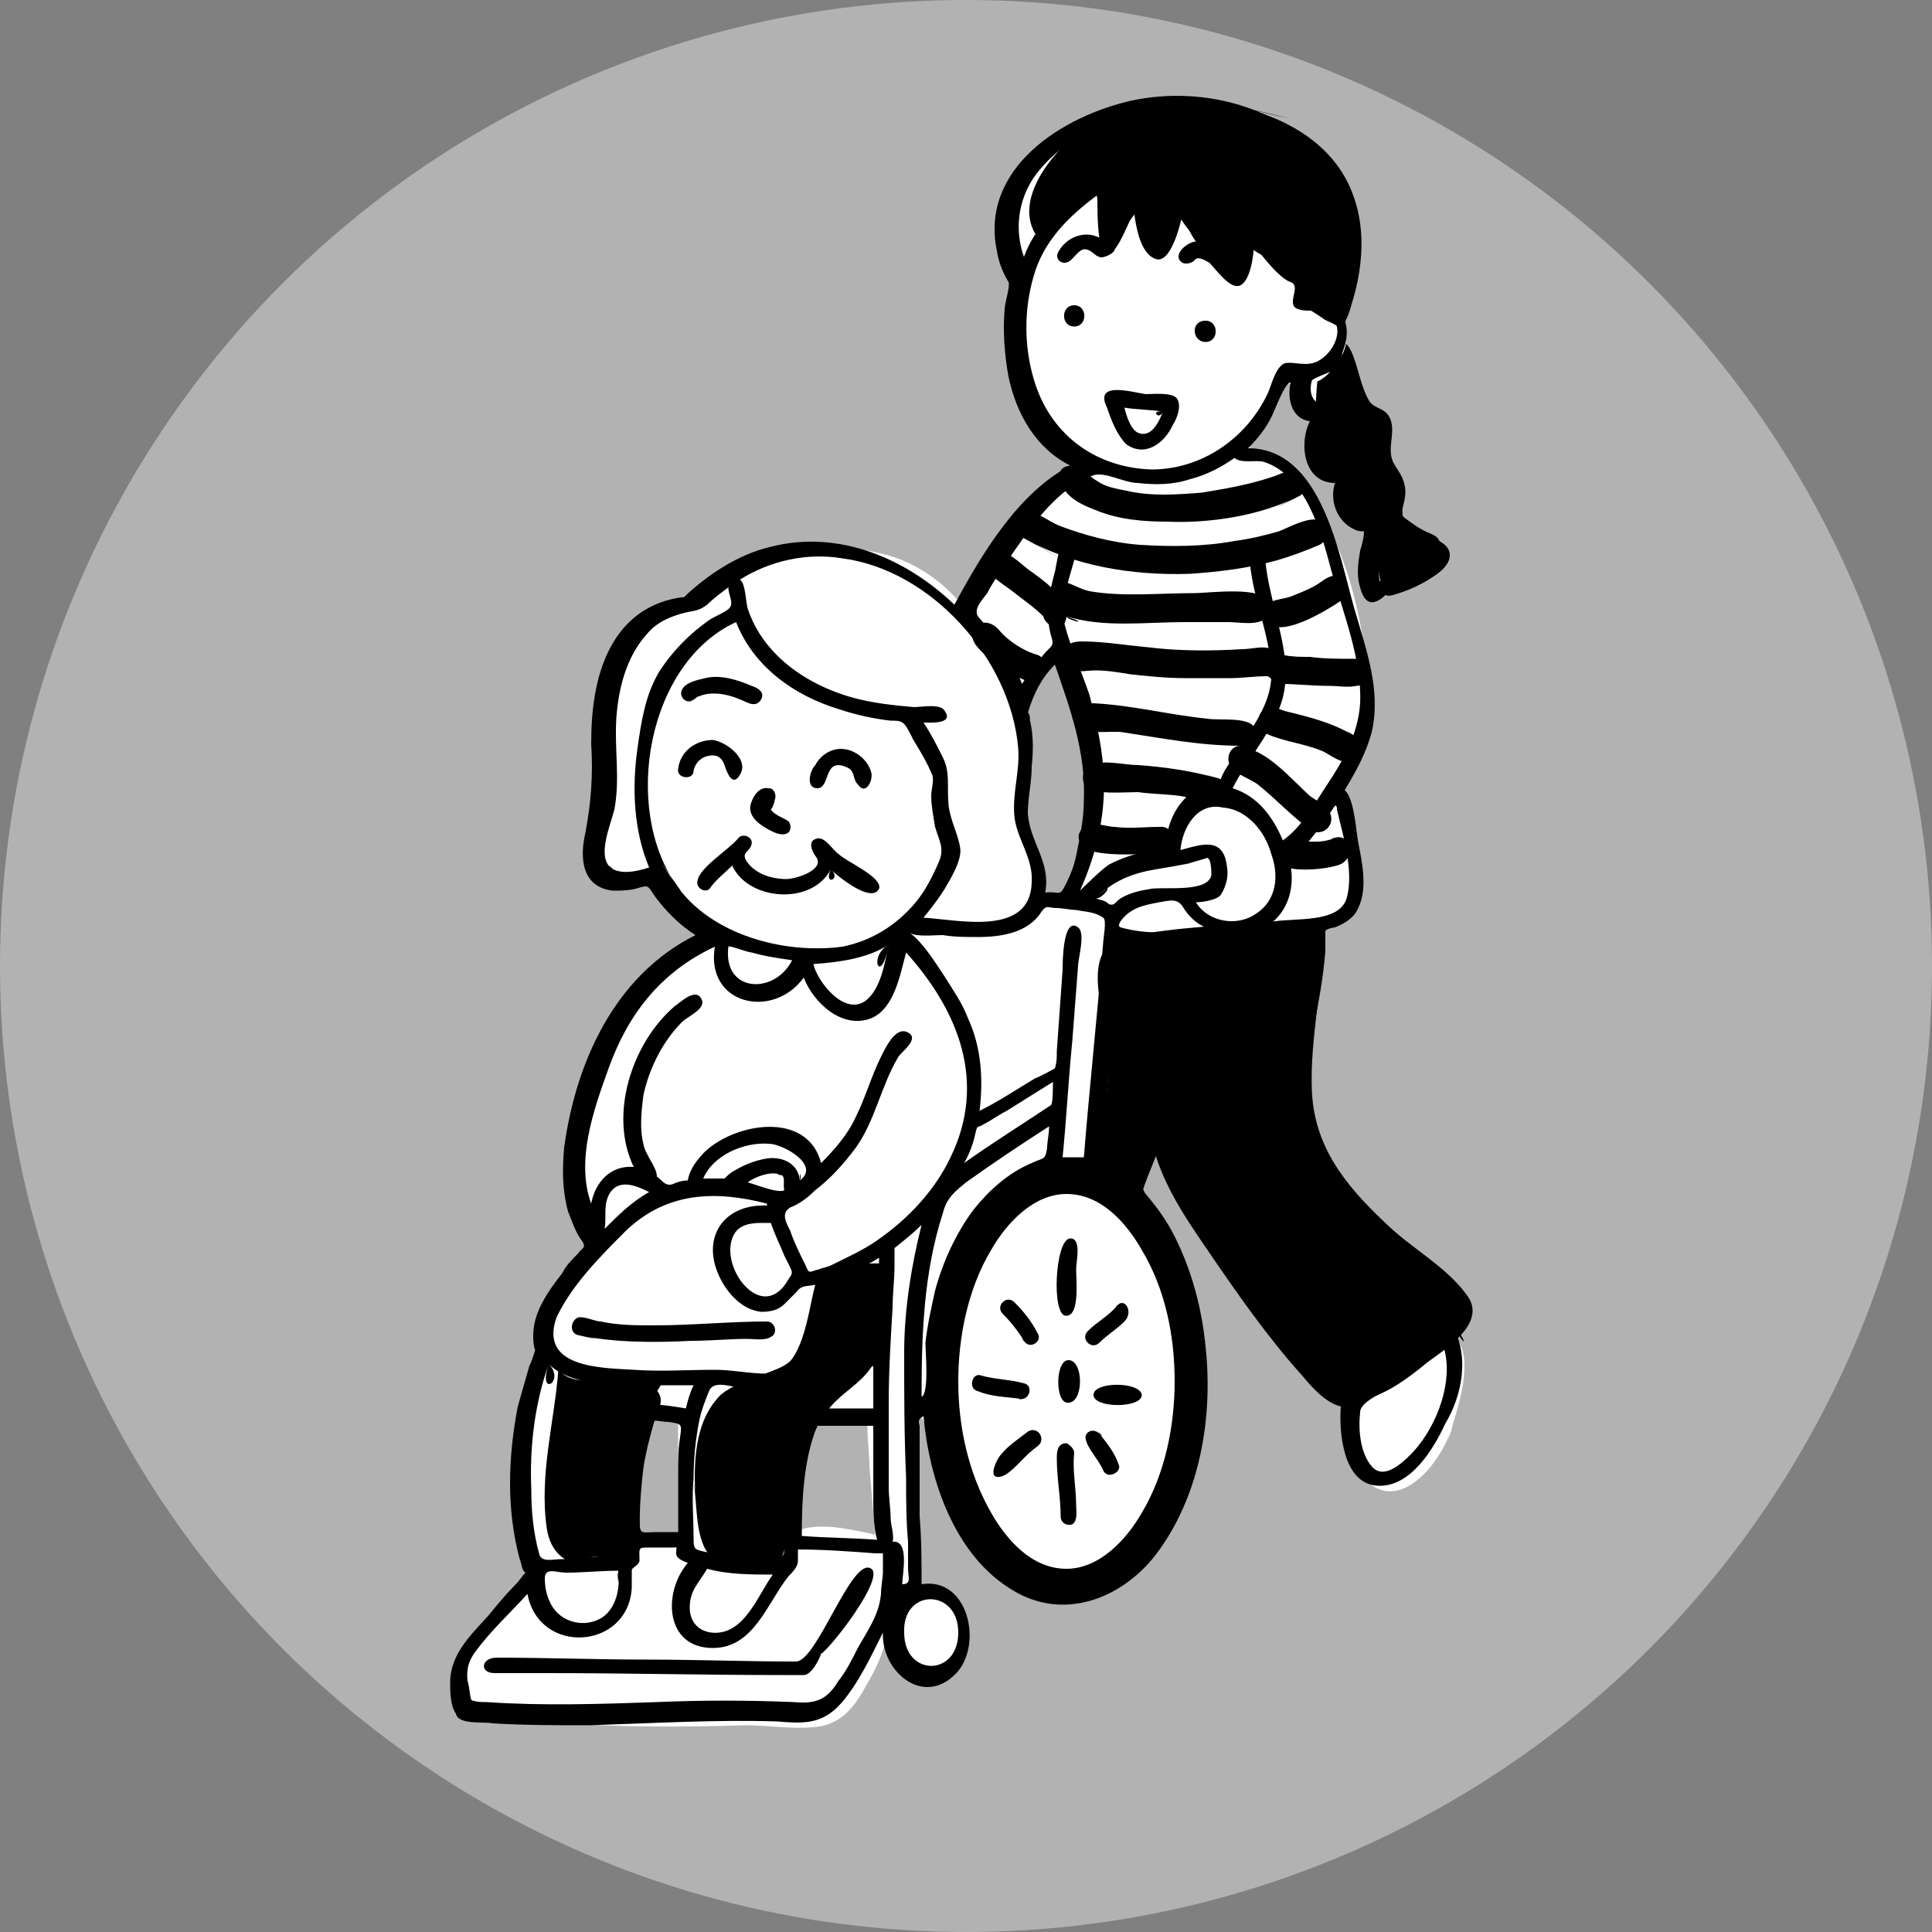 <?xml version="1.0" encoding="utf-8"?>
<!-- Generator: Adobe Illustrator 17.1.0, SVG Export Plug-In . SVG Version: 6.00 Build 0)  -->
<!DOCTYPE svg PUBLIC "-//W3C//DTD SVG 1.1//EN" "http://www.w3.org/Graphics/SVG/1.1/DTD/svg11.dtd">
<svg version="1.1" id="Ebene_1" xmlns="http://www.w3.org/2000/svg" xmlns:xlink="http://www.w3.org/1999/xlink" x="0px" y="0px"
	 width="100px" height="100px" viewBox="0 0 100 100" enable-background="new 0 0 100 100" xml:space="preserve">
<rect x="0" y="0" width="100" height="100" fill="#808080" stroke="none"/>
<circle fill="#B2B2B2" cx="50" cy="50" r="50"/>
<path fill="#FFFFFF" d="M70.8,35.3c-0.3-4.3-2-11.3-7-12.4c0.6-0.8,1.2-1.6,1.8-2.4c0.3-0.4,0.6-0.8,0.9-1.2c0.2-0.2,0.7-0.2,1-0.3
	c-0.5,1-0.4,2.2,1,2.3c1.9,0,1.8-1.6,1.2-2.9c-0.4-0.8-0.2-2-0.3-2.9C68.8,11,66.6,6.3,61.5,6c-2.5-0.2-5,0.6-7.3,1.6
	c-1.8,1.9-2.6,3.9-1.3,6.4c0.2,0.5,0.1,0.8,0,1.3c-0.1,0.9-0.1,1.8,0,2.7c0.2,2.3,1.2,4.7,3.5,5.6c-1.1,1.1-2.1,2.2-3.1,3.3
	c-0.8,0.9-1.5,1.8-2.2,2.7c-0.4,0.6-1,1.3-1.1,2c-1-1.4-2.6-2.5-4.2-2.9c-1.8-0.5-3.8-0.3-5.5,0.3c-1.8,0.6-3.3,1.7-5,2.3
	c-1.4,0.5-2.9,1.4-3.6,2.8c-0.4,0.9-0.3,2.1-0.3,3.1c0,1.3-0.1,2.5-0.2,3.8c-0.1,0.9-0.2,1.8-0.3,2.7c-0.2,1.7,1.4,1.4,2.6,1.4
	c0.1,0,0.9-0.1,0.9,0c0.2,0.3,0.5,0.6,0.7,0.8c0.6,0.7,1.1,1.4,1.7,2.1c-2.3,1.3-4.2,3.6-5.4,5.9c-1.1,2.2-1.7,4.8-1.3,7.3
	c0.1,0.3,1.1,2.8,1.2,2.7c-0.4,0.5-0.8,1-1.1,1.5c-0.5,0.7-1,1.5-1.4,2.4c-0.3,0.6-0.2,1.3-0.4,1.9c-0.6,1.6-1,3.3-1.2,5
	c-0.1,1.3-0.2,2.7,0,4c0.1,0.7,0.2,1.4,0.4,2.2c0.1,0.4,0.1,0.3-0.1,0.6c-0.9,1.2-1.7,2.3-2.6,3.5c-0.6,0.8-0.7,0.9-0.7,1.9
	c0,0.5-0.2,1.5,0.4,1.5c1.9,0,3.7,0,5.6-0.1c4.1,0,8.2-0.1,12.3-0.1c-0.1-0.2-0.8-1.6-0.7-1.7c0.6-0.5,1.1-0.9,1.7-1.4
	c0.8-0.7,1.7-1.4,2.5-2c0.3-0.3,1.1-0.7,1.3-1.1c0.2-0.3,0-1.1,0-1.4c0-1,0-2.1,0.1-3.1c0-1.5,0.1-3,0.1-4.5
	c1.3,2.4,2.7,4.9,4.5,6.9c1.1,1.2,2.2,2,3.9,1.8c1.9-0.2,3.6-1.5,4.5-3.2c0.9-1.8,0.8-4.1,0.8-6.1c0-2.2-0.1-4.4-0.7-6.5
	c-0.2-0.9-0.6-1.7-1.1-2.5c-0.3-0.4-1.1-0.9-1-1.4c0.5-1.2,0.9-2.3,1.4-3.5c0.3-0.7,0.2-1.7,0.3-2.4c0.2-1.6,0.4-3.2,0.6-4.7
	c0.1-0.6,0.2-1.2,0.2-1.8c0-0.1,0-0.7,0.1-0.8c0.1-0.1,0.7,0,0.8,0c0.7,0,1.4-0.1,2.1-0.2c1.6-0.1,3.2-0.3,4.7-0.9
	c1.5-0.6,1.3-2.2,1.2-3.6c-0.1-0.9-0.2-1.7-0.4-2.5c0-0.2-0.3-0.9-0.2-1.1C70.5,39,70.9,37.1,70.8,35.3
	C70.6,32.1,70.9,38.5,70.8,35.3z M35.1,79.3c-0.7,0.1-1.4,0.2-2.1,0.2c-0.2,0-0.2-1.8-0.3-2c-0.1-1.4-0.1-2.9,0.3-4.2
	c0.3-0.3,1.7-0.2,2.1-0.2C35.1,75.2,35.1,77.3,35.1,79.3z M41,79.4c-0.5-1.7,0.1-3.8,0.5-5.5c0.1-0.5,0.2-0.4,0.7-0.4
	c0.8,0,1.5,0,2.3,0c0.4,0,0.3,0,0.4,0.4c0,0.7,0.1,1.4,0.1,2c0.1,1.2,0.2,2.4,0.3,3.6C43.9,79.5,42.5,79.4,41,79.4z M55.1,46.7
	c-0.2-0.1-1.4-0.4-1.5-0.6c-0.1-0.6-0.3-1.2-0.4-1.8c-0.2-0.6-0.3-1.3-0.5-1.9c0-0.1,0.3-0.5,0.3-0.6c0.1-0.4,0.2-0.8,0.2-1.2
	c0-1.5-0.3-2.9-0.7-4.3c-0.1-0.2,0.8-1.1,0.9-1.3c0.4-0.5,0.8-1,1.1-1.6C56.8,37.4,57.2,42.6,55.1,46.7z"/>
<path fill="#FFFFFF" d="M48,82.5c2.2,0,2.2,3.9,0,3.9S45.8,82.5,48,82.5z"/>
<path d="M67.2,25.7c0.5-0.2,0.5-1,0-1.3c-0.4-0.2-1,0.2-1.4,0.3c-1.2,0.4-2.4,0.6-3.6,0.8c-1.3,0.1-2.6,0.2-3.9-0.1
	c-0.5-0.1-1.1-0.2-1.5-0.5c-0.4-0.2-0.9-0.8-1.3-0.8c-1,0-0.7,1-0.2,1.5c0.4,0.4,0.9,0.6,1.4,0.8c1.2,0.5,2.5,0.6,3.7,0.6
	C62.6,27.1,65.2,26.7,67.2,25.7C67.5,25.5,64.7,27,67.2,25.7z"/>
<path d="M52.9,27.8c2.6,1.5,5.7,2,8.7,1.9c1.5-0.1,3.1-0.3,4.5-0.7c0.7-0.2,1.5-0.5,2.2-0.8c0.6-0.3,0.5-1.2-0.1-1.3
	c-0.6-0.1-1.5,0.4-2,0.6c-0.7,0.2-1.5,0.4-2.3,0.5c-1.6,0.3-3.3,0.3-4.9,0.2c-1.4-0.1-2.9-0.5-4.2-1c-0.5-0.2-1.2-0.8-1.8-0.7
	C52.5,26.6,52.4,27.5,52.9,27.8C57.2,30.2,52.6,27.6,52.9,27.8z"/>
<path d="M63.1,40.3c-1.4-0.4-2.8-0.6-4.2-0.7c-0.7,0-1.8-0.3-2.4,0c-0.6,0.2-0.6,1.1,0,1.3c0.7,0.2,1.7,0.1,2.4,0.1
	c0.7,0.1,1.5,0.1,2.2,0.2c0.6,0.1,1.3,0.4,1.8,0.4C63.7,41.6,63.8,40.5,63.1,40.3C61.4,39.8,63.5,40.4,63.1,40.3z"/>
<path d="M60,42.8c-0.8,0-1.5,0.1-2.3,0c-0.5,0-1.3-0.4-1.7,0.1c-0.5,0.6,0.2,1.1,0.7,1.2c1,0.2,2.1,0.1,3.1,0.1
	C60.8,44.2,61,42.7,60,42.8z"/>
<path d="M70.1,34.1c-0.8,0-1.6,0-2.3-0.1c-0.5,0-0.9,0-1.4-0.1c-0.4,0-0.3-0.1-0.6-0.3c-0.4-0.2-1,0-1.5,0c-1.6,0.1-3.3,0.1-4.9-0.1
	c-1.1-0.1-2.3-0.3-3.4-0.3c-0.4,0-0.9,0.1-1,0.6c-0.1,0.4,0.1,0.8,0.5,0.9c0.4,0.1,0.8,0,1.2,0c0.6,0,1.2,0.1,1.8,0.2
	c0.9,0.1,1.9,0.2,2.8,0.2c0.8,0,1.6,0,2.4,0c0.6,0,1.2-0.1,1.9-0.1c0.1,0,0.4,0.4,0.7,0.4c0.8,0,1.6,0.1,2.5,0.1c0.4,0,1,0.1,1.4,0
	C71,35.5,71,34.1,70.1,34.1z"/>
<path d="M70.1,38.1c-1.1-0.7-2.4-1-3.6-1.3c-0.3-0.1-0.7-0.3-1-0.1C65,36.9,65,37.8,65.6,38c0.9,0.4,2,0.5,2.9,0.9
	c0.4,0.2,1,0.7,1.5,0.5C70.6,39.1,70.6,38.4,70.1,38.1C69,37.4,70.5,38.3,70.1,38.1z"/>
<path d="M67.9,43c0.4,0.2,0.9,0,1-0.5c0.1-0.7-0.7-1-1.1-1.3c-0.9-0.8-2.3-2.5-3.6-2.5c0.6,0,1.1-0.6,0.7-1.1
	c-0.4-0.5-1.8-0.3-2.4-0.4c-2-0.2-3.9-0.7-5.9-0.8c-0.6,0-1.5,0.4-0.9,1.1c0.4,0.6,1.8,0.3,2.4,0.4c2,0.3,4,0.7,6.1,0.7
	c-0.5,0-0.8,0.6-0.5,1.1c0.3,0.4,1,0.6,1.4,0.9C66.1,41.4,66.9,42.3,67.9,43C68.3,43.1,67.3,42.6,67.9,43z"/>
<path d="M69,43.4c-0.7,0.3-1.6,0.1-2.3,0.1c-0.9,0-1,1.4-0.1,1.4c0.7,0.2,1.9,0.1,2.6-0.1C70.3,44.5,69.9,43,69,43.4
	C68.6,43.6,69.3,43.2,69,43.4z"/>
<path d="M55.2,31.9c1.9,0.6,4.1,0.3,6.1,0.3c0.8,0,1.5,0,2.3,0c0.5,0,1.5,0.2,1.9-0.2c0.5,1.3,3.3-0.5,3.9-0.9
	c0.3-0.2,0.4-0.7,0.2-1c-0.3-0.5-0.8-0.3-1.2,0c-0.4,0.3-0.9,0.5-1.4,0.7c-0.4,0.2-1,0.2-1.3,0.4c-0.3-0.9-3.1-0.5-3.9-0.5
	c-1.8,0-3.7,0.2-5.4-0.1c-0.5-0.1-0.9-0.4-1.4-0.5c-0.2,0-0.5,0.1-0.6,0.3c-0.3-0.3-0.6-0.5-1-0.8c-0.5-0.3-1.4-1.4-2-0.9
	c-1,0.7,0.5,1.5,1,1.9c0.5,0.4,1.1,0.8,1.6,1.3C54.1,32.4,55.1,32.9,55.2,31.9C56.6,32.4,55.2,32.1,55.2,31.9z"/>
<path d="M53.7,33.9c-0.7-0.2-1.5-0.7-2-1.3c-0.8-0.9-1.9,0-1.1,0.9c0.6,0.7,1.4,1.2,2.2,1.6c0.4,0.2,0.9,0.3,1.2-0.1
	C54.4,34.7,54.2,34.1,53.7,33.9C53.1,33.8,54.1,34,53.7,33.9z"/>
<path fill="#FFFFFF" d="M55.7,46.8c1-1.2,2.7-2.1,4.1-2.7c0.7-0.3,1.6-0.5,2.3-0.3c0.5,0.2,1.1,0.8,1,1.4c-0.3,1.1-2.6,1.2-3.4,1.4
	c-0.6,0.1-1.3,0.3-1.8,0.6c-0.3,0.2-0.3,0.5-0.7,0.4C56.7,47.4,56.2,47.1,55.7,46.8z"/>
<path fill="#FFFFFF" d="M75.1,74c0.4-1.2,1.5-4.5-0.3-5.1c-1.6-0.6-3.7,1.3-4.3,2.7C70,73.1,69.4,76,71.2,77
	C72.9,77.9,74.7,75.4,75.1,74C75.5,72.9,74.6,75.7,75.1,74z"/>
<path fill="#FFFFFF" d="M33,73.4c0.7,0,1.6,0.1,2.3-0.1c0.5-0.2,1.5-1.6,0.8-1.9c-0.7-0.3-1.6-0.4-2.3,0
	C32.9,71.9,33.5,72.7,33,73.4z"/>
<path fill="#FFFFFF" d="M41.7,73.5c0.6,0,1.2,0,1.8,0c0.4,0,0.7,0,1.1,0c0.5,0,0.4-0.2,0.6-0.6c0.1-0.5,0.2-1.1,0.2-1.7
	c0-0.7,0.1-1.2-0.7-1.1C42.8,70.2,42.9,72.6,41.7,73.5z"/>
<path fill="#FFFFFF" d="M56.8,47.3c0.1,3.1,0.1,6.2,0,9.3c0,1.1,0,2.4-0.3,3.5c-0.3,0.8-1.2,0.6-1.8,0.5c0.5-1.6,0.2-3.4,0.1-5
	c-1.8,0.1-3.2,1.4-4.6,2.3c-0.5-1.4-1-2.9-1.6-4.3c-0.5-1.3-1.4-2.4-2-3.6c-1.1-1.9,0.4-2.8,2.1-3.1c1.7-0.3,3.4-0.4,5.2-0.4
	C54.3,46.4,56.8,46.4,56.8,47.3C56.9,49.6,56.8,45.8,56.8,47.3z"/>
<path fill="#FFFFFF" d="M47.5,68.6c0.1-2.3,0.1-4.3,1.5-6.3c1.2-1.7,2.9-3.1,5-3.8c0.6,1.8-0.2,2.9-1.4,4.1
	c-1.6,1.6-2.5,3.4-3.1,5.6c-0.3,1.1-0.6,2.3-0.9,3.4c-0.1,0.4-0.2,1.6-0.9,1.1C46.5,72,47.4,69.7,47.5,68.6
	C47.5,67.1,47.4,69.4,47.5,68.6z"/>
<path d="M69.4,24.4c0.2,0.4,0,0.9,0.3,1.3c0.2,0.3,0.4,0.7,0.7,0.9c0.4,0.3,0.9,0.2,0.9,0.7c0,0.5,0,1,0,1.5c0,0.5,0.1,1,0.2,1.5
	c0.1,0.5,0.2,0.6,0.6,0.5c0.7-0.2,1.4-0.5,2-0.9c0.5-0.3,1.1-0.8,0.9-1.4c-0.2-0.5-1-0.7-1.4-0.9c-0.6-0.2-1.1-0.5-1-1.3
	c0.1-0.4,0.2-0.8,0.1-1.2c-0.1-0.5-0.4-0.8-0.6-1.2c-0.3-0.7,0.1-1.4-0.1-2.1c-0.2-0.7-0.8-0.6-1.1-1c-0.5-0.8-0.6-1.9-1-2.7
	c-0.7-1.3-1.6,1-1.7,1.5c-0.1,0.9-0.1,1.8-0.2,2.7c0,0.4,0,0.9,0.3,1.2C68.7,24,69.2,24,69.4,24.4C69.6,24.7,69.1,23.9,69.4,24.4z"
	/>
<path d="M64.4,5.6c2.4,0.6,4.7,2,5.6,4.4c0.9,2.3,0.4,5-0.6,7.2c-2.3-2-5.5-3-8.5-3.3c-2.1-0.3-4.8,0.3-6.7-1.1
	C52,11,54.2,8.1,55.8,6.9C58.2,5.2,61.7,4.9,64.4,5.6C70.5,7,62,5,64.4,5.6z"/>
<path fill="#FFFFFF" d="M32.5,41.9c0.7-2.1-0.2-4.5,0-6.7c0.2-2.2,1.8-3.7,3.6-4.8c2.2-1.4,5-2.5,7.7-1.7c2.5,0.7,4.5,2.8,6,4.8
	c1.5,2.1,2.6,4.1,2.9,6.7c0.2,1.1,0.3,2.2,0.6,3.3c0.3,1,0.6,2.2,0.2,3.2c-0.9,2.7-4.5,1.7-6.4,1.1c-2.7-0.9-5.5-2-8.4-2.4
	c-1-0.2-2.1-0.2-3.2-0.1c-0.9,0.1-1.9,0.4-2.8,0.1c-0.6-0.2-1.5-0.8-1.4-1.5C31.7,43.1,32.3,42.5,32.5,41.9
	C32.8,41.1,32,43.3,32.5,41.9z"/>
<path fill="#FFFFFF" d="M37.8,31.8c-0.2,0.8-1.5,1.3-2.2,1.8c-1,0.7-1.8,1.8-2.3,2.9c-1.2,2.3-0.7,4.9,0.3,7.2
	c1.7,3.9,6.1,6.3,10.3,5.4c2.1-0.4,4.1-2,4.6-4.1c0.3-1.1,0-2.2,0-3.2c-0.1-1.1,0-2.3-0.5-3.4c-0.7-1.9-3.5-1.6-5.2-1.9
	c-2.1-0.4-3.6-2.2-4.7-3.9C38.1,32.3,38,32,37.8,31.8z"/>
<path fill="#FFFFFF" d="M40.3,62.7c-2.4,0.1-3.3,3.5-1.1,4.6c1.2,0.6,2.7-0.4,2.1-1.8c-0.3-0.6-0.8-1-1-1.6
	C40.3,63.5,40.3,63.1,40.3,62.7z"/>
<path fill="#FFFFFF" d="M34.2,61.7c-0.3-0.9-1.6-1-2.3-0.6c-1.1,0.5-1.3,2-1.1,3c0.6-0.4,1.2-0.8,1.8-1.3
	C33.1,62.5,33.9,62.2,34.2,61.7z"/>
<path fill="#FFFFFF" d="M66.1,44.3c0.3,1.7-0.1,3.6-2.1,3.8c-0.7,0.1-1.6,0-2-0.7c-0.4-0.8,0.5-1,0.7-1.7c0.4-1.2-1.6-3.3,0.1-4
	C64.6,40.9,65.8,42.8,66.1,44.3C66.3,45.7,65.9,42.9,66.1,44.3z"/>
<path fill="#FFFFFF" d="M56.7,9.8c-2.8,1-3.9,5.6-3.7,8.3c0.3,3.6,3.3,7.1,7.1,6.8c1.8-0.1,3.9-0.9,4.8-2.6c0.4-0.8,0.6-1.9,1.4-2.3
	c0.3-0.2,0.8-0.1,1.2-0.1c0.5,0,0.9-0.2,1.3-0.6c0.4-0.5,1.1-1.3,0.8-2c-0.2-0.5-1-0.7-1.4-0.9c-0.9-0.5-0.5-1.5-1.2-2.2
	c-0.6-0.7-1.7-0.8-2.4-1.5c-0.3,0.5-0.5,1.1-0.9,1.5c-0.9-1-1.9-1.8-2.6-2.9c-0.5,0.5-0.8,1.1-1.2,1.6c-0.4-0.6-0.9-1.2-1.1-1.9
	c-0.5,0.6-0.8,1.2-1.3,1.8C57,11.8,56.9,10.7,56.7,9.8z"/>
<path fill="#FFFFFF" d="M57.8,20.7c0.9,0,1.7,0.1,2.6,0.3c-0.1,0.7-0.6,1.9-1.5,1.4C58.4,22.2,57.7,21.4,57.8,20.7z"/>
<path d="M57.3,56.3c-0.2,2.5-1.6,5.3,1.6,6.3c0.2-1.2,0.8-2.3,1.2-3.5c0.9,2.7,2.2,5.3,3.9,7.6c0.8,1.1,1.6,2.2,2.6,3.2
	c0.8,0.8,1.6,1.9,2.7,2.4c1.5,0.7,3.5-0.9,4.6-1.8c1.1-0.8,3.1-2.1,2-3.5c-1.1-1.5-2.9-2.4-4.3-3.8c-2-1.9-3.6-3.9-3.7-6.8
	c-0.1-2.7,0.6-5.3,0.5-8c0-0.7-0.1-0.6-0.7-0.6c-0.4,0-0.9,0-1.3,0c-1.1,0-2.2,0-3.3,0.1c-1.2,0.1-2.5,0.2-3.7,0.4
	c-0.7,0.1-1.9,0.3-2.3,1c-0.5,0.9-0.2,2.2-0.1,3.1C57.1,53.7,57.5,55.1,57.3,56.3C57.1,59.2,57.5,53.9,57.3,56.3z"/>
<path fill="#FFFFFF" d="M31.1,56.5c-0.2,1.3-0.7,4.5,1,5.1c1,0.3,2.1-0.2,3.1-0.4c0.3-0.1,0.4,0.1,0.5-0.2c0.1-0.2,0.2-0.4,0.3-0.5
	c0.4-0.4,0.9-0.7,1.4-0.9c1.4-0.6,4-0.7,4.4,1.3c0.1,0.4-0.1,0.7-0.4,0.9c-0.5,0.4-0.5,0-1-0.4c-0.6-0.5-1.9-0.8-2.2,0.2
	c2.5,0.3,1.3,4.7,4.1,4.2c1.9-0.4,4.1-1.6,5.6-3c1.7-1.5,2.1-3.7,2.2-5.8c0.1-2.2-0.2-4.5-1.3-6.5c-0.5-0.9-1.2-2-2.4-2.2
	c-1.3-0.2-2.6,0.3-3.8,0.6c-1.4,0.3-2.8,0.2-4.2,0.4c-1.2,0.2-2.4,0.7-3.4,1.4C33,52,31.4,54.1,31.1,56.5
	C30.9,57.7,31.5,53.3,31.1,56.5z"/>
<path d="M28.9,70.9c-0.2,2.7-1,5.4-0.6,8.2c0.4,2.6,3.1,2,5,1.9c-0.3-1.6-0.2-3.3,0-5c0.1-0.7,0.3-1.5,0.5-2.2
	c0.1-0.4,0.4-0.9,0.4-1.3c0-1-1.7-1.1-2.3-1.1C30.7,71.4,29.6,71.7,28.9,70.9z"/>
<path d="M36,77.6c0.1,1,0.1,3,1.4,3.3c0.8,0.2,1.7,0.1,2.6,0c0.3,0,0.6-0.1,1-0.1c0-0.6,0.1-1.3,0.1-1.9c0.1-2.1,0.5-4.4,1.9-6.1
	c0.6-0.7,1.5-1.2,2-1.9c0.7-0.9,0.9-2.2,1-3.4c0-0.6,0-1.1,0-1.7c0-0.5-0.6-0.4-1.1-0.4c-0.6,0-1.3,0.1-1.9,0.5
	c-1.2,1-0.8,2.9-1.7,4.1c-0.9,1.2-2.8,1.2-4,2.2C35.9,73.6,35.9,75.8,36,77.6C36.1,78.2,35.8,75.5,36,77.6z"/>
<path fill="#FFFFFF" d="M32,83.6c1.6-1.8-0.4-3.8-2.3-2.7C27.3,82.3,30.2,85.6,32,83.6z"/>
<path fill="#FFFFFF" d="M41,81.2c-1.3-0.2-2.9-0.3-4,0.4c-1.5,0.8-1.3,2.7,0.4,3.1c1.1,0.3,2.1-0.7,2.7-1.6C40.1,83,41,81.2,41,81.2
	C39.6,81,41,81.2,41,81.2z"/>
<path fill="#FFFFFF" d="M35.6,60.3c-0.6,0.8-1.3,1.3-2.1,1.8c-1,0.6-1.8,1.4-2.5,2.4c-0.6,0.9-1.1,1.8-1.4,2.8
	c-0.2,0.7-0.6,1.6-0.3,2.3c0.7,1.7,3.9,1.1,5.3,1.2c1.8,0.1,3.8,0.8,5.5,0.1c0.9-0.3,1.4-1,1.8-1.8c0.2-0.4,1.4-2.9,0.8-3
	c-1.4-0.3-2.1,1-3.4,1.2c-1.2,0.2-2.6-2-2.3-3.1c0.3-1,2.3-1.1,3.1-1.7c-0.7-0.4-1.4-0.8-2.2-1c0.3,0.1,1.1-0.8,1.5-0.9
	c0.8-0.3,1.3,0.7,1.4,1.3c1.6-0.8,1-2.9-0.5-3.4C38.7,58.1,36.6,58.9,35.6,60.3C34.7,61.6,36.6,59,35.6,60.3z"/>
<path fill="#FFFFFF" d="M27.9,82.8c-0.9,1.3-2.2,2.5-2.7,4c-0.8,2.4,2.4,2.3,4,2.4c3.1,0.2,6.2,0.2,9.4,0.1c1.2,0,2.3,0.2,3.5,0.1
	c1.4-0.1,2.1-1,2.7-2.1c0.6-1,1-1.9,1.2-3.1c0.2-1.3,0.6-2.6,0.7-3.9c0-0.6-0.1-0.6-0.7-0.7c-0.4-0.1-0.9-0.2-1.3-0.3
	c-1-0.2-2-0.4-3-0.2c-1,0.2-1,1.1-1.4,1.9c-0.5,1.1-1.6,2-2.3,2.9c-0.5,0.6-1.2,1.5-2.1,1.3c-1.2-0.4-1-1.8-0.6-2.6
	c0.3-0.6,0.6-1.2,1.1-1.8c-0.3-0.2-0.7-0.4-0.9-0.7c-0.3-0.4-0.7-0.4-1.2-0.4c-0.5-0.1-0.9-0.1-1.4-0.1c-0.1,0.2-0.1,0.3-0.2,0.5
	c-0.4,1-0.8,2-1.3,3c-0.4,0.6-1,1.7-1.8,1.7C28.6,84.7,28.2,83.5,27.9,82.8z"/>
<g>
	<path d="M38.9,41.5c-0.3,0.7,0.4,1.2,1,1.5c0.2,0.1,0.6,0.3,0.9,0.1c0.2-0.2,0.1-0.5,0-0.6c-0.3-0.2-0.7-0.3-0.9-0.6
		c0.1-0.1,0.2-0.4,0.2-0.5c0.1-0.2,0-0.6-0.3-0.6C39.3,40.7,39,41.2,38.9,41.5C38.8,41.8,39.1,41,38.9,41.5z"/>
	<path d="M43,45c0.3,0.3,2.1,1.8,2.5,1c0.2-0.6-1.7-1.4-2.1-1.8c-0.3-0.2-0.7-0.9-1.1-0.8c-0.5,0.1-0.3,0.6-0.1,0.9
		c0.6,0.7-1,1.2-1.5,1.2c-0.8,0-1.7-0.3-2.1-1c-0.2-0.4,0.2-0.4,0.3-0.8c0.1-0.4-0.5-0.6-0.7-0.3c-0.5,0.6-2,1.5-2.1,2.2
		c-0.1,0.4,0.5,0.7,0.7,0.3c0.3-0.4,0.7-0.7,1.1-1.1C38.7,46.6,42,46.9,43,45C43.6,45.5,42.6,45.9,43,45z"/>
	<path d="M42.3,40.8c0.7,0,0.3-1.6,1.5-1.1c0.5,0.2,0.3,0.6,0.6,0.9c0.4,0.6,0.8-0.2,0.7-0.6c-0.2-0.8-1.1-1.4-1.9-1.2
		c-0.4,0.1-0.8,0.4-1,0.8C41.9,39.9,41.7,40.8,42.3,40.8C42.5,40.8,42.1,40.8,42.3,40.8z"/>
	<path d="M36.9,39.1c0.3,0,0.5,0.2,0.6,0.5c0.1,0.3,0.4,1.2,0.8,0.5c0.5-0.8-0.7-1.7-1.4-1.8c-0.9,0-1.7,0.6-1.8,1.5
		c-0.1,0.5,0.8,0.6,0.8,0.1C36,39.4,36.4,39.1,36.9,39.1C37.1,39.1,36.5,39.1,36.9,39.1z"/>
	<path d="M35.9,36.2c0.7-0.5,1.7-0.3,2.4,0c0.3,0.1,0.8,0.5,1.1,0c0.2-0.4-0.2-0.6-0.5-0.7c-0.7-0.3-1.6-0.6-2.4-0.4
		c-0.4,0.1-1,0.2-1.2,0.6C35.1,36.1,35.6,36.5,35.9,36.2C36.6,35.7,35.7,36.4,35.9,36.2z"/>
	<path d="M29.9,69.1c1.9,0.4,3.9,0.4,5.9,0.3c1,0,1.9-0.1,2.9-0.1c0.3,0,0.9,0.1,1.2-0.1c0.4-0.2,0.2-0.8-0.2-0.8
		c-1.9,0-3.9,0.2-5.8,0.2c-1,0-1.9,0-2.8-0.2c-0.3,0-0.9-0.3-1.2-0.2C29.5,68.4,29.5,69,29.9,69.1C32.1,69.6,29.7,69,29.9,69.1z"/>
	<path d="M45.1,81.2c-1-0.7-2.8,4.8-3.9,4.8c-2.6,0-5.2-0.1-7.7-0.1c-2.6,0-5.2-0.1-7.8-0.1c-0.8,0-0.9,0.8-0.1,0.8
		c0.9,0,1.9,0,2.8,0c4,0,8.1,0.1,12.1,0.1c0.4,0,0.8,0,1.1,0c0.4,0,0.8-0.8,0.9-1.1C43,85.3,45.8,81.7,45.1,81.2z"/>
	<path d="M55.2,68.1c0.7,0,0.5-1.9,0.5-2.4c0-0.4,0.3-1.6-0.3-1.6C54.6,64.1,54.4,68.2,55.2,68.1z"/>
	<path d="M55.6,75.2c0-0.2-0.2-0.4-0.4-0.5c-0.5,0-0.5,0.5-0.5,0.8c0,1,0.2,2,0.2,3c0,0.3,0.3,0.5,0.6,0.4c0.3-0.2,0.2-0.7,0.2-1
		C55.7,77,55.5,76.1,55.6,75.2z"/>
	<path d="M57.8,67.6c-0.4,0.5-1,0.8-1.5,1.3c-0.4,0.4,0.2,1,0.6,0.6c0.4-0.4,0.9-0.7,1.3-1.1C58.7,67.9,58.2,67.1,57.8,67.6
		C57.6,67.9,57.9,67.4,57.8,67.6z"/>
	<path d="M56.6,72.2c0,0.7,2.5,0.7,2.5,0C59,71.5,56.6,71.5,56.6,72.2z"/>
	<path d="M56.9,74.2c-0.3-0.3-0.8-0.1-0.7,0.3c0.1,0.5,0.7,1.1,0.9,1.6c0.2,0.5,1,0.1,0.8-0.3C57.7,75.2,57.3,74.7,56.9,74.2
		C56.8,74,57.3,74.6,56.9,74.2z"/>
	<path d="M53.2,74.1c-0.5,0.4-1,0.7-1.4,1.2c-0.2,0.2-0.8,1.4,0.1,1.1c0.5-0.2,1.1-1,1.5-1.3c0.2-0.2,0.5-0.3,0.5-0.6
		C53.9,74.1,53.5,73.9,53.2,74.1C52.5,74.7,53.4,74,53.2,74.1z"/>
	<path d="M52.8,72.4c0.5,0.1,0.7-0.7,0.2-0.8c-0.7-0.2-1.5-0.2-2.2-0.4c-0.5-0.2-0.7,0.7-0.2,0.8C51.3,72.3,52.1,72.3,52.8,72.4
		C53.1,72.5,52.6,72.4,52.8,72.4z"/>
	<path d="M53,69.4c0.3,0.5,1,0,0.7-0.4c-0.3-0.6-0.7-1.1-1.2-1.6c-0.4-0.4-1,0.2-0.6,0.6C52.3,68.4,52.7,68.9,53,69.4
		C53.1,69.6,52.7,69,53,69.4z"/>
	<path d="M75.1,68.5c0.3-0.5-1.8-2.4-2.1-2.9c-0.7-0.8-1.3-1.5-2.1-2.2c-1.7-1.6-3.3-3-3.4-5.5c-0.1-2.9,0.9-5.8,1.1-8.7
		c0-0.3,0-0.7,0-1c0-0.1,0.4-0.2,0.5-0.2c0.5-0.2,1-0.5,1.2-1c0.5-1,0.2-2.4,0-3.4c-0.1-0.5-0.2-2.3-0.7-2.7c0.6-1,1.1-1.9,1.4-3
		c0.5-2.2-0.3-4.3-0.9-6.4c-0.8-2.8-1.7-8.3-5.5-8.3c0.5-0.5,0.9-1,1.2-1.6c0.2-0.4,0.7-1.8,1-1.8c-0.2,0.9,0.1,1.9,1,2
		c-0.6,1.2-0.3,3.2,1.3,3.2c-0.3,0.9,0.1,2,1,2.4c0.2,0.1,0.3,0.1,0.5,0.1c0,0.3-0.1,0.7-0.2,1c-0.1,0.6-0.2,1.3,0,1.9
		c0.2,0.8,0.6,1,1.2,0.5c0.5-0.5,1.1-0.9,1.6-1.4c0.6-0.5,2.1-1.4,0.8-1.9c-0.5-0.2-0.9-0.5-1.3-0.8c-0.2-0.2-0.4-0.3-0.6-0.5
		c0.1-0.2,0.1-0.5,0.1-0.7c0-0.4-0.1-0.9-0.4-1.3c-0.3-0.5-0.7-0.5-0.6-1c0.2-1-0.3-2.1-1.3-2.5c0.2-0.4,0.3-0.9,0.1-1.3
		c-0.2-0.5-0.7-0.8-0.5-1.3c0.2-0.5,0.3-1.1,0.1-1.6c0.3-0.3,0.4-1.2,0.5-1.6c0.4-2.1,0.1-4.3-1.1-6.1c-2.2-3.3-6.6-4.5-10.4-3.7
		c-3.6,0.8-7.9,3.5-7,7.8c0.1,0.6,0.3,1.1,0.6,1.6c0.1,0.2-0.2,1.1-0.2,1.4c-0.1,1.2,0,2.4,0.2,3.5c0.4,1.9,1.4,3.7,3.2,4.6
		c-2.7,1.4-4.6,4.6-6,7.2c-2.5-2.4-6-3.9-9.5-3c-1.7,0.4-3.2,1.4-4.5,2.6c-1.7,0.2-3,1.1-3.8,2.6c-0.8,1.5-1,3.3-1,5
		c0.1,1.6,0,3-0.3,4.6c-0.3,1.3-0.2,2.8,1.4,3c0.4,0,0.8,0,1.2-0.1c0.7-0.2,0.6-0.2,1,0.4c0.6,0.8,1.3,1.5,2.1,2
		c-4.2,2.1-6.2,6.6-6.8,11c-0.1,1.1-0.1,2.2,0.2,3.3c0.2,0.5,0.4,1.1,0.7,1.5c0.3,0.4,0,0.4-0.2,0.7c-0.3,0.3-0.6,0.6-0.8,1
		c-0.7,0.9-1.5,2-1.5,3.2c0,0.3,0,0.5,0.1,0.8c-0.1,0.3-0.2,0.6-0.3,0.8c-0.2,0.7-0.4,1.4-0.6,2.1c-0.5,2.6-0.6,5.3,0.1,7.9
		c0.1,0.2,0.1,0.6,0.3,0.7c-0.2,0.2-0.3,0.4-0.5,0.6c-0.5,0.5-1,1.1-1.4,1.6c-0.9,1-2,2-2,3.5c0,0.4,0,1.2,0.3,1.6
		c0.1,0.6,1.5,0.4,1.9,0.5c1.7,0.1,3.3,0.1,5,0.1c3.2-0.1,6.5-0.3,9.7-0.2c1.3,0.1,2.3,0.2,3.3-0.9c0.9-1,1.6-2.5,2.2-3.7
		c-0.1,2,2.1,3.9,3.8,2.1c1.4-1.5,0.6-5-1.8-4.6c0-1.2,0-2.3-0.1-3.5c0-0.9,0-1.7,0-2.6c0-0.5,0-0.9,0-1.4c0-0.2,0-0.4,0-0.7
		c-0.1-0.3,0-0.4,0.2-0.5c0.3,3.3,1.6,7.2,4.6,9c2.6,1.6,5.6,0.5,7.4-1.8c2.3-3,3-7.1,2.6-10.8c-0.2-2-0.7-3.9-1.6-5.7
		c-0.4-0.8-0.9-1.5-1.5-2.2c-0.5-0.6,0-2.5,0.2-3.3c0.4,2.4,1.7,4.3,3,6.2c1.5,2.2,3.1,4.5,4.9,6.5c0.5,0.6,1.2,1.4,2,1.6
		c-0.1,1.3,0.1,4,1.9,4.1c1.7,0.1,2.9-1.9,3.5-3.2C75.7,72.2,76.1,70.1,75.1,68.5C75.3,68.3,76.5,70.7,75.1,68.5z M69.2,41.9
		c0.3,1.3,0.9,3.2,0.5,4.6c-0.4,1.3-2.7,1-3.8,1.2c0.8-0.7,1.1-1.8,0.9-2.9c-0.1-0.5,0.6-0.8,0.9-1.2c0.5-0.6,1-1.3,1.4-1.9
		C69.2,41.7,69.2,41.8,69.2,41.9z M58,48c-0.3-0.1,0.3-0.7,0.5-0.8c0.4-0.3,1-0.4,1.5-0.5c0.6-0.1,0.9-0.2,1.2,0.2
		c0.3,0.5,0.7,0.9,1.2,1.1C61,48.3,59.4,48.4,58,48C58,48,59.3,48.4,58,48z M55.2,59.9c-0.1,0-0.1,0-0.2,0c0.2-2,0.3-4,0.5-6
		c0.1-1.3,0.2-2.6,0.3-3.9c0-0.4,0.4-1.7,0-2c-0.8-0.6-0.8,1.9-0.8,2.2c-0.1,1.4-0.2,2.8-0.3,4.2c0,0.3,0,0.6-0.1,0.9
		c0,0-0.9,0.5-1,0.5c-1,0.6-1.9,1.2-2.9,1.7c0.2-1.6,0.1-3.3-0.6-4.8c-0.3-0.8-0.8-1.5-1.3-2.3c-0.4-0.6-1.1-1.7-1.7-2.1
		c0.4,0.2,1.2,0.1,1.7,0.1c0.6,0.1,1.2,0.1,1.8,0.1c1.2,0,2.6-0.2,3.3-1.3c0.3-0.4,0.3-0.2,0.8-0.2c0.3,0,0.7,0.1,1,0.1
		c0.5,0.1,1,0.1,1.4,0.4c0.2,0.1,0,1.1,0,1.3c-0.3,3.7-0.7,7.4-1,11.1C55.8,59.9,55.5,59.9,55.2,59.9z M54.4,57.2
		c-1.5,1-3.1,2-4.5,3c0.3-0.5,0.5-1.1,0.6-1.6c0.1-0.4,0.1-0.2,0.4-0.4c0.4-0.2,0.8-0.5,1.2-0.7c0.8-0.5,1.6-1,2.4-1.5
		C54.5,56.3,54.5,57.1,54.4,57.2C53.5,57.8,54.4,57.2,54.4,57.2z M46.8,70c0,2.2,0,4.3,0.1,6.5c0,1.1,0,2.2,0.1,3.3
		c0,0.5,0,0.9,0,1.4c0,0.4,0.2,0.8-0.3,0.8c0-0.5,0.4-2.3-0.5-2.2c0.1-0.3-0.1-0.9-0.1-1.2c0-0.5-0.1-1.1-0.1-1.6c0-1.5,0-3,0-4.4
		c0-1.6,0.1-3.3,0.2-4.9c0-0.7,0.1-1.5,0.1-2.2c0-0.3,0-0.6,0-0.9c0.5-0.4,1-0.8,1.4-1.2C47.2,65.4,46.8,67.7,46.8,70z M32,81.4
		c0.1,0.8-0.1,1.8-0.8,2.3c-0.9,0.6-2.2,0.3-2.7-0.7c-0.2-0.4-0.3-0.8-0.3-1.3c0-0.6,0.6-0.3,1.1-0.3c0.9,0,1.8-0.1,2.7-0.1
		C32,81.3,32,81.4,32,81.4C32.1,82.5,31.9,81.4,32,81.4z M35.7,71.7c0.1,0,0.1,0,0.2,0c-0.2,0.4-0.3,0.8-0.4,1.2
		c-0.6-0.1-1.2-0.2-1.8-0.2c0.1-0.3,0.3-0.7,0.5-1C34.7,71.7,35.2,71.7,35.7,71.7z M42.9,66.3c0.9-0.3,1.8-0.7,2.6-1.2
		c0,0.8-0.1,1.6-0.1,2.5c0,0.6-0.1,1.2-0.1,1.8c0,0.6-0.4,0.5-0.9,0.8c-1.4,0.8-2.5,2.1-3,3.6c-0.6,1.5-0.7,3.2-0.8,4.8
		c0,0.4,0,0.7,0,1.1c0,0.4,0.1,0.9-0.3,0.9c-0.9,0.1-1.9,0-2.8-0.1c-0.4-0.1-0.7-0.1-1.1-0.2c-0.4-0.1-0.5-0.1-0.5-0.6
		c0-1.1-0.1-2.2,0-3.2c0-1,0.1-2,0.3-3c0.1-0.5,0.3-1,0.5-1.5c0.2-0.5,0.9-0.3,1.4-0.2c1.5,0.1,2.7,0.4,3.7-1c0.5-0.7,0.8-1.6,1-2.4
		C42.8,68,43.3,66.7,42.9,66.3C43.8,66,43,66.4,42.9,66.3z M45.2,72.9c-0.8,0-1.7,0-2.5,0c0.6-1,1.5-1.7,2.5-2.2
		C45.2,71.4,45.2,72.2,45.2,72.9z M33.1,78.6c0-1.1-0.1-2.2,0-3.3c0-0.5,0.1-0.9,0.2-1.4c0.1-0.6,0.8-0.3,1.3-0.3
		c0.7,0.1,0.7,0.1,0.6,0.8c-0.1,0.6-0.1,1.2-0.1,1.8c0,1,0,2.1,0,3.1c-0.4,0-0.7,0-1.1,0C33.2,79.3,33.1,79.5,33.1,78.6
		C33.1,76.9,33.1,78.8,33.1,78.6z M36.6,81.2c1.1,0.3,2.3,0.3,3.4,0.3c-0.8,1.1-1.5,3.2-3.2,3c-0.7-0.1-1.1-0.6-1.1-1.3
		C35.7,82.3,36.2,81.9,36.6,81.2C37.7,81.4,36.6,81.2,36.6,81.2z M42.3,73.8c1,0,1.9,0,2.9,0c0,1.2,0,2.4,0,3.6c0,0.7,0,1.6,0.2,2.3
		c-1.3-0.1-2.6-0.1-3.9-0.2C41.5,77.6,41.6,75.5,42.3,73.8z M37.7,49c0-0.1,1,0.3,1.2,0.3c0.7,0.2,1.4,0.3,2.1,0.4
		C40.1,51.5,37.4,51.4,37.7,49C37.7,49,37.6,50.1,37.7,49z M47,48.2C47.1,48.3,47,48.2,47,48.2C47,48.2,47,48.2,47,48.2z M53.2,36.9
		c0.3-1,0.7-1.8,1.4-2.5c0.8,2.3,1.6,4.5,1.5,7c0,1-0.2,1.9-0.4,2.9c-0.1,0.5-0.3,1-0.5,1.4c-0.4,0.8-0.3,0.4-1.1,0.5
		c0.3-1.6-0.8-2.6-0.9-4.1c0-0.8,0.2-1.6,0.2-2.4C53.5,38.7,53.5,37.8,53.2,36.9C53.3,36.8,53.4,37.7,53.2,36.9z M56.7,46.5
		c0.9-0.9,1.9-1.3,3.1-1.5c0.6-0.1,1.2-0.2,1.7-0.3c0.3-0.1,0.7-0.2,1-0.3c0.2,0.1,0.2,0.7,0.2,0.9c-0.2,0.9-2.3,0.6-3.1,0.7
		c-0.6,0.1-1.1,0.2-1.6,0.5c-0.3,0.2-0.3,0.4-0.6,0.3C57.2,46.6,57,46.6,56.7,46.5C57.9,45.3,57.1,46.6,56.7,46.5z M65.8,44.2
		c0.4,1.1,0.3,2.4-0.8,3.1c-1,0.7-2.5,0.4-3.1-0.6c0.3,0,1.1-0.1,1.3-0.4c0.3-0.5,0.4-1,0.3-1.5c-0.2-1.5-1.3-1.1-2.4-0.8
		c0.1-1.2,0.9-2.5,2.2-2.2C64.6,41.9,65.5,43.1,65.8,44.2C66.4,46,65.2,42.3,65.8,44.2z M67.9,19.7c0-0.1,1.1-0.5,1.3-0.6
		c0.4,0.4,0.6,1,0.2,1.4C68.5,21.4,67.6,20.8,67.9,19.7C67.9,19.7,67.8,20.1,67.9,19.7z M72.1,29.5c-0.2,0.2-0.4,0.4-0.7,0.6
		c-0.1-0.8,0.1-1.6,0.2-2.4c0.1-0.4,0.2-0.7,0.6-0.4c0.4,0.3,0.9,0.6,1.4,0.9C73.2,28.6,72.6,29.1,72.1,29.5z M71,24.3
		c0.8,0.3,1,2.4-0.1,2.4c-0.6,0-0.9-0.7-0.8-1.2C70.1,25.2,70.7,24.2,71,24.3C71.5,24.5,71,24.3,71,24.3z M70.7,22.8
		c-0.1,1.4-2.1,1.9-2.1,0.2c0-0.9,0.5-1.2,1.1-1.7c0.2,0.3,0.6,0.3,0.8,0.6C70.6,22.2,70.7,22.5,70.7,22.8
		C70.7,23.4,70.7,22.3,70.7,22.8z M53.5,9.2c2.1-3,6.7-4.1,10.1-3.3c4.6,1.1,7.1,5.2,5.8,9.8c-0.4-0.4-1-0.5-1.6-0.6
		c0-0.4,0.1-0.8,0.1-1.3c0-0.5-0.7-0.8-0.8-0.2c-0.7-0.8-2-1.6-2.1-2.8c-0.1-0.5-0.9-0.4-0.8,0.1c0,0.9,0,1.8-0.3,2.6
		c-1-0.9-1.8-2.1-2.1-3.4c-0.1-0.2,0-0.6-0.2-0.8c-0.4-0.4-0.7,0.1-0.8,0.4c-0.3,0.8-0.5,1.6-0.9,2.4c-0.3-0.7-0.2-2.4-0.8-2.8
		c-0.6-0.5-1.3,1.6-1.5,2c0-0.6,0-1.2,0-1.7c0-0.9-0.6-0.7-1.1-0.3c-1.4,1-2.9,2.3-3.5,4C52.5,11.9,52.7,10.4,53.5,9.2
		C55.3,6.6,52.6,10.5,53.5,9.2z M53.5,19.6c-0.5-1.7-0.5-3.6,0-5.3c0.5-1.8,1.8-3.1,3.3-4.2c0,0.7,0,1.5,0.1,2.2
		c-0.8-0.4-1.7,0-2.1,0.7c-0.2,0.3,0,0.6,0.3,0.6c0.4,0,0.6-0.6,1-0.7c0.4,0,0.5,0.3,0.8,0.4c0.2,0.1,0.8-0.2,0.8-0.4
		c0.4-0.5,0.7-1.4,1-1.9c0.1,0.7,0.3,2.1,1.1,2.4c0.8,0.3,1.3-1.8,1.4-2.3c0.2,0.5,0.4,1,0.7,1.4c-0.4,0-1.3,0.7-0.7,1.1
		c0.2,0.1,0.5,0,0.6-0.1c0.2-0.3,0.6,0,0.8,0.1c0.3,0.3,1,1.3,1.5,1.2c0.6-0.1,0.8-1.6,0.8-2.1c0.4,0.5,1.3,1.7,1.9,1.9
		c0.6,0.2-0.3,1.2,0.4,1.4c0.5,0.2,1.1-0.1,1.6,0.3c0.9,0.7,0.2,2-0.6,2.4c-0.6,0.3-1.2,0-1.7,0.1C66,19,65.8,20,65.6,20.4
		c-1.1,2.3-3.4,3.9-6,3.9C56.6,24.2,54.3,22.4,53.5,19.6C52.9,17.2,53.8,20.8,53.5,19.6z M56.6,24.6c0.6-0.2,1.6,0.4,2.3,0.4
		c0.9,0.1,1.8,0.1,2.7-0.2c0.8-0.2,1.6-0.6,2.3-1.1c0.3,0.3,1.1,0.1,1.5,0.2c2.2,0.7,3,3.7,3.5,5.6c0.6,2.2,1.6,4.6,1.5,6.9
		c-0.1,1.6-0.9,3-1.7,4.2c-0.6,0.9-1.3,2.2-2.3,2.9c-0.5-1.2-1.3-2.3-2.6-2.7c0.7-1.4,1.8-2.6,2.4-4.1c0.7-1.7,0.2-3.4-0.2-5.1
		c-0.2-0.8-0.4-1.6-0.5-2.5c-0.1-0.9-0.9-0.9-0.8,0.1c0.2,1.9,1,3.6,1.1,5.5c0.1,1.8-1.2,3.2-2.1,4.7c-0.2,0.3-0.4,0.6-0.5,0.9
		c-0.2,0.5-0.4,0.3-0.8,0.4c-0.5,0.1-1,0.5-1.3,0.9c-0.4,0.5-0.6,1.1-0.7,1.6c0,0.1,0,0.6-0.1,0.7c-0.3,0.1-0.7,0.1-1,0.2
		c-0.6,0.1-1.2,0.3-1.8,0.6c-0.3,0.1-1.6,1.4-1.6,1.4c0.9-2,1.4-4.2,1.2-6.4c-0.1-1.3-0.4-2.5-0.7-3.7c-0.4-1.2-1-2.5-1.3-3.7
		c-0.2-1.2,0.2-2.2,0.5-3.3c0.1-0.3,0.3-1.4-0.4-1.1c-0.4,0.2-0.5,1.3-0.6,1.7c-0.3,1.1-0.5,2.2-0.2,3.3c0.2,0.6,0,0.5-0.4,1
		c-0.4,0.5-0.8,1-1.1,1.5c-0.5-1.3-1.3-2.4-2.2-3.4c-0.4-0.4,0.1-0.9,0.4-1.3c0.3-0.6,0.7-1.1,1-1.6C53.2,27.5,54.6,25.3,56.6,24.6
		C56.6,24.6,54.4,25.4,56.6,24.6z M43.6,28.9c4.6,0.6,8.7,5.2,9.1,9.8c0.1,1.2-0.3,2.3-0.2,3.5c0.1,1.2,1,2.2,0.9,3.5
		c-0.1,2.8-3.8,1.9-5.6,1.8c0.4-0.5,0.8-1,1.1-1.5c0.3-0.5,0.9-1.5,0.8-2.1c-0.1-0.7-0.5-1.4-0.6-2.2c-0.1-1,0.1-1.7-0.3-2.5
		c-0.3-0.6-0.6-1.2-1-1.8c0.3,0,1.6,0.1,1.1-0.6c-0.2-0.4-1.2-0.2-1.6-0.2c-1.1-0.1-2.1-0.2-3.2-0.5c-1.4-0.4-2.8-1.1-3.9-2.2
		c-0.7-0.7-1.2-1.5-1.5-2.4c-0.1-0.3-0.1-1.3-0.4-1.5C39.9,29,41.8,28.6,43.6,28.9C46.6,29.3,41.8,28.6,43.6,28.9z M31.6,44.9
		c-0.7-0.6,0-2.2,0.2-3c0.3-1.6,0-3.1,0.1-4.7c0.1-1.5,0.5-3.2,1.6-4.4c0.5-0.6,1.2-0.9,2-1.1c0.5-0.1,0.7-0.1,1.1-0.4
		c0.3-0.3,0.7-0.6,1.1-0.9c0,0.5,0.4,0.9-0.1,1.2c-0.3,0.2-0.6,0.3-0.9,0.5c-1,0.7-1.9,1.6-2.6,2.7c-0.7,1.2-0.9,2.5-1.1,3.9
		c-0.3,2.1-0.2,4.3,0.6,6.2C33,45.1,32.1,45.3,31.6,44.9C31.3,44.6,32,45.2,31.6,44.9z M35,45.8c-2.8-4-1.5-11.5,3.1-13.6
		c0.9,2.3,3,3.8,5.3,4.5c0.9,0.3,1.8,0.5,2.7,0.6c0.4,0,0.6,0,0.8,0.3c0.2,0.3,0.3,0.6,0.5,0.9c0.3,0.5,0.6,1,0.8,1.5
		c0.2,0.3,0,0.8,0,1.2c0,0.5,0.1,1,0.2,1.6c0.2,0.7,0.5,1.1,0.2,1.8c-0.3,0.7-0.7,1.5-1.2,2.1c-1,1.2-2.3,2-3.8,2.3
		C40.6,49.4,36.8,48.4,35,45.8C32.8,42.6,36.3,47.6,35,45.8z M46,48.9c-0.2,0.9-0.4,2.3-1.2,2.9c-1.1,0.8-2.5-1-2.7-1.9
		C43.5,49.8,44.9,49.6,46,48.9C45.6,51.1,44.9,49.5,46,48.9z M31.5,55.3c1-2.8,2.7-5,5.5-6.3c-0.5,3,3,3.8,4.6,1.6
		c0.5,1.3,2,2.7,3.5,2.1c1.2-0.5,1.5-2.3,1.8-3.4c2.7,3,4.2,6.7,2.3,10.6c-0.8,1.7-2.2,3.2-3.8,4.3c-0.7,0.5-1.6,0.9-2.4,1.3
		c-0.2,0.1-0.4,0.1-0.6,0.2c-0.5,0.1-0.5,0.3-0.7-0.2c-0.3-0.6-0.6-1.2-0.8-1.8c-0.2-0.4-0.5-0.9,0-1.2c0.5-0.2,0.9-0.5,1.3-0.9
		c0.8-0.6,1.5-1.4,2.1-2.2c1-1.4,1.3-3.2,2.2-4.7c0.2-0.3,1.2-1,0.4-1.3c-0.6-0.2-1.1,0.9-1.3,1.3c-0.5,1-0.8,2.1-1.3,3.1
		c-0.4,0.9-1.1,1.7-1.8,2.4c-0.7-2.7-4.4-2.1-6-0.6c-0.4,0.4-0.8,0.9-0.9,1.5c-0.3,0-0.6,0.1-0.8,0.2c-0.4,0.1-0.5-0.2-0.8-0.4
		c0-0.5-0.6-1.1-0.7-1.7c-0.2-0.8-0.1-1.7,0-2.5c0.3-1.4,1-2.8,2-3.8c0.3-0.3,1.3-0.7,1-1.2c-0.3-0.6-1.1,0.2-1.4,0.4
		c-2.2,1.9-3.4,5.6-2.1,8.3c-1.2-0.1-2,0.8-2.2,1.9C29.8,60.1,30.7,57.5,31.5,55.3C32.6,52.1,30.6,57.8,31.5,55.3z M39.9,63.3
		c0.2,0.6,0.5,1.2,0.7,1.7c0.1,0.2,0.2,0.4,0.3,0.6c0.2,0.4,0,0.4-0.2,0.8c-0.6,0.9-1.4,0.9-2.1,0.2c-0.6-0.6-1-1.7-0.7-2.5
		C38.2,63.2,39.2,63.3,39.9,63.3C40.1,63.9,39.9,63.3,39.9,63.3z M41.4,61.1c-0.1-1-1.1-1.3-1.9-1.1c-0.5,0.1-1,0.3-1.5,0.6
		c-0.2,0.1-0.4,0.3-0.5,0.4c-0.4,0-0.8,0-1.1,0c0.5-1.2,2.1-1.9,3.4-1.8C40.5,59.2,42.5,60.3,41.4,61.1C41.4,60.4,41.5,61,41.4,61.1
		z M40.4,60.8c0.3,0.1,0.1,0.5,0.2,0.8c-0.3,0.2-1.5-0.3-1.9-0.4C39.1,60.9,39.9,60.6,40.4,60.8C40.5,60.9,40,60.7,40.4,60.8z
		 M31.3,63.6c0.1-0.7-0.1-1.3,0.3-1.9c0.5-0.7,1.4-0.3,2,0C32.7,62.2,32,62.9,31.3,63.6C31.4,63.6,31.5,63.4,31.3,63.6z M32.4,63.7
		c2.1-2,4.6-2.1,7.3-1.4c0,0,0,0.1,0,0.1c-2.2-0.1-3.4,1.6-2.5,3.6c0.4,0.9,1.2,1.8,2.2,1.9c0.5,0,0.9-0.1,1.2-0.4
		c0.2-0.2,0.4-0.4,0.6-0.6c0.3-0.4,0.5-0.3,1-0.4c-0.4,1.4-0.6,4.5-2.5,4.6c-0.9,0-1.8-0.2-2.7-0.2c-1.4,0-2.8,0.1-4.2,0
		c-1.7-0.1-4.9-0.1-4-2.7C29.6,66.5,31.1,65,32.4,63.7z M28.4,70.6c1.1,1.1,3.3,1.1,4.8,1.1c-0.9,1.6-1,3.6-1,5.5
		c0,0.9,0,1.8,0.1,2.7c0,0.6,0,0.5-0.5,0.6c-0.4,0-0.8,0.1-1.2,0.1c-0.5,0-1,0.1-1.5,0.1c-0.5,0-1.1,0.2-1.2-0.3
		c-0.3-1.1-0.4-2.2-0.4-3.3C27.4,74.8,27.7,72.6,28.4,70.6C29.3,71.5,27.8,72.4,28.4,70.6z M44.4,85.3c-0.3,0.6-0.6,1.2-1,1.7
		c-0.6,1-1.2,1.2-2.3,1.1c-2.4-0.1-4.8-0.1-7.1,0c-2.9,0.1-5.9,0.2-8.8,0c-0.3,0-0.5,0-0.8-0.1c-0.1-0.3-0.1-0.7-0.2-1
		c-0.1-0.6,0.1-1.1,0.4-1.5c0.8-1.1,1.8-2,2.7-3c0.6,3.2,5.2,2.9,5.4-0.3c0-0.3,0-0.6,0-0.9c0-0.2,0.3-0.2,0.4-0.5
		c0-0.7-0.1-0.7,0.5-0.7c0.4,0,0.8,0,1.2,0c0.3,0,0.2-0.1,0.2,0.3c0,0.3,0.4,0.4,0.6,0.5c-1.3,1.5-1.2,4.4,1.3,4.4
		c2.1,0,2.8-2.3,3.9-3.7c0.2-0.2,0.5-0.5,0.5-0.8c0-0.1,0-0.5,0-0.6c1.3,0,2.7,0.1,4,0.2c0.1,0,0.3,0,0.4,0c0,0.3,0,0.6,0,0.9
		c0,0.4-0.1,0.8-0.1,1.2C45.5,83.6,44.9,84.4,44.4,85.3z M49.6,84.5c0,2.3-2.8,2.3-2.8,0C46.7,82.2,49.6,82.2,49.6,84.5z M47.7,72.3
		c0-3.2,0.1-6.4,1.1-9.5c0.2-0.8,0.6-1.1,1.2-1.6c1.4-1,2.9-2,4.3-2.9c0,0.4-0.1,0.8-0.1,1.1c-0.1,0.7-0.2,0.5-0.8,0.8
		c-1.2,0.5-2.2,1.4-3,2.4c-0.9,1.2-1.6,2.7-2,4.2c-0.2,0.9-0.4,1.8-0.5,2.7C47.9,70,48.1,72.1,47.7,72.3
		C47.7,71.4,47.7,72.2,47.7,72.3z M60.8,71.5c0,2.3-0.5,4.8-1.7,6.8c-0.8,1.4-2.2,2.9-3.9,2.9c-1.8,0-3.1-1.5-3.9-2.9
		c-1.2-2.1-1.7-4.5-1.7-6.8c0-2.3,0.5-4.8,1.7-6.8c0.8-1.4,2.2-2.9,3.9-2.9c1.8,0,3.1,1.5,3.9,2.9C60.3,66.7,60.8,69.1,60.8,71.5z
		 M59.5,56.7c-0.4,0.4-0.5,1.3-0.7,1.8c-0.2,0.8-0.3,1.6-0.3,2.4c-0.2-0.2-1.6-0.8-1.6-0.9c0-0.2,0-0.4,0.1-0.6c0.1-1,0.2-2,0.3-2.9
		c0.2-2.5,0.5-5.1,0.7-7.6c0.8,0.2,1.7,0.3,2.5,0.3C59.9,51.6,59.4,54.2,59.5,56.7C59.4,56.8,59.4,54.4,59.5,56.7z M61.8,62.1
		c-2.2-3.6-1.5-7.9-0.8-11.8c0-0.2,0.1-1,0.2-1.2c1.2-0.1,2.3-0.2,3.4-0.4c1-0.2,2.1-0.3,3.1-0.4c0.1,4-2.7,9.1-0.2,12.8
		c0.9,1.3,2.1,2.3,3.2,3.3c0.7,0.7,1.4,1.5,2,2.3c0.4,0.5,0.8,0.9,1.2,1.3c0.4,0.4-0.1,0.9-0.5,1.3c-0.6,0.7-1.3,1.3-2,1.8
		c-0.3,0.2-1.5,1.1-1.8,1c-0.8-0.3-1.5-1.3-2.1-2C65.5,67.6,63.5,64.8,61.8,62.1C60.7,60.3,64,65.6,61.8,62.1z M73,75.3
		c-0.5,0.5-1.4,1.3-2,0.6c-0.6-0.7-0.7-1.9-0.6-2.8c0-0.6,1.4-1.1,2-1.5c0.9-0.6,1.6-1.4,2.2-2.2C75.4,71.2,74.4,73.9,73,75.3
		C72.6,75.8,74.3,74,73,75.3z"/>
	<path d="M57.3,21.1c0.2,0.6,0.5,1.4,1,1.9c1,0.7,2-0.1,2.4-1c0.2-0.3,0.5-1,0.2-1.4c-0.3-0.3-1.2-0.2-1.6-0.2
		C58.6,20.3,56.6,19.7,57.3,21.1z M60.2,21.3c-0.2,0.5-0.6,1.4-1.3,1.1c-0.4-0.2-0.6-0.9-0.7-1.3C58.8,21.2,59.5,21.2,60.2,21.3
		C60,21.8,59.5,21.2,60.2,21.3z"/>
</g>
<path d="M55.6,15.8c0.7,0,0.7,1.1,0,1.1S54.9,15.8,55.6,15.8z"/>
<path d="M62.4,16.6c0.7,0,0.7,1.1,0,1.1S61.6,16.6,62.4,16.6z"/>
<path d="M55.3,70.4c0.8,0,0.8,2.2,0,2.2C54.6,72.7,54.6,70.4,55.3,70.4z"/>
</svg>
